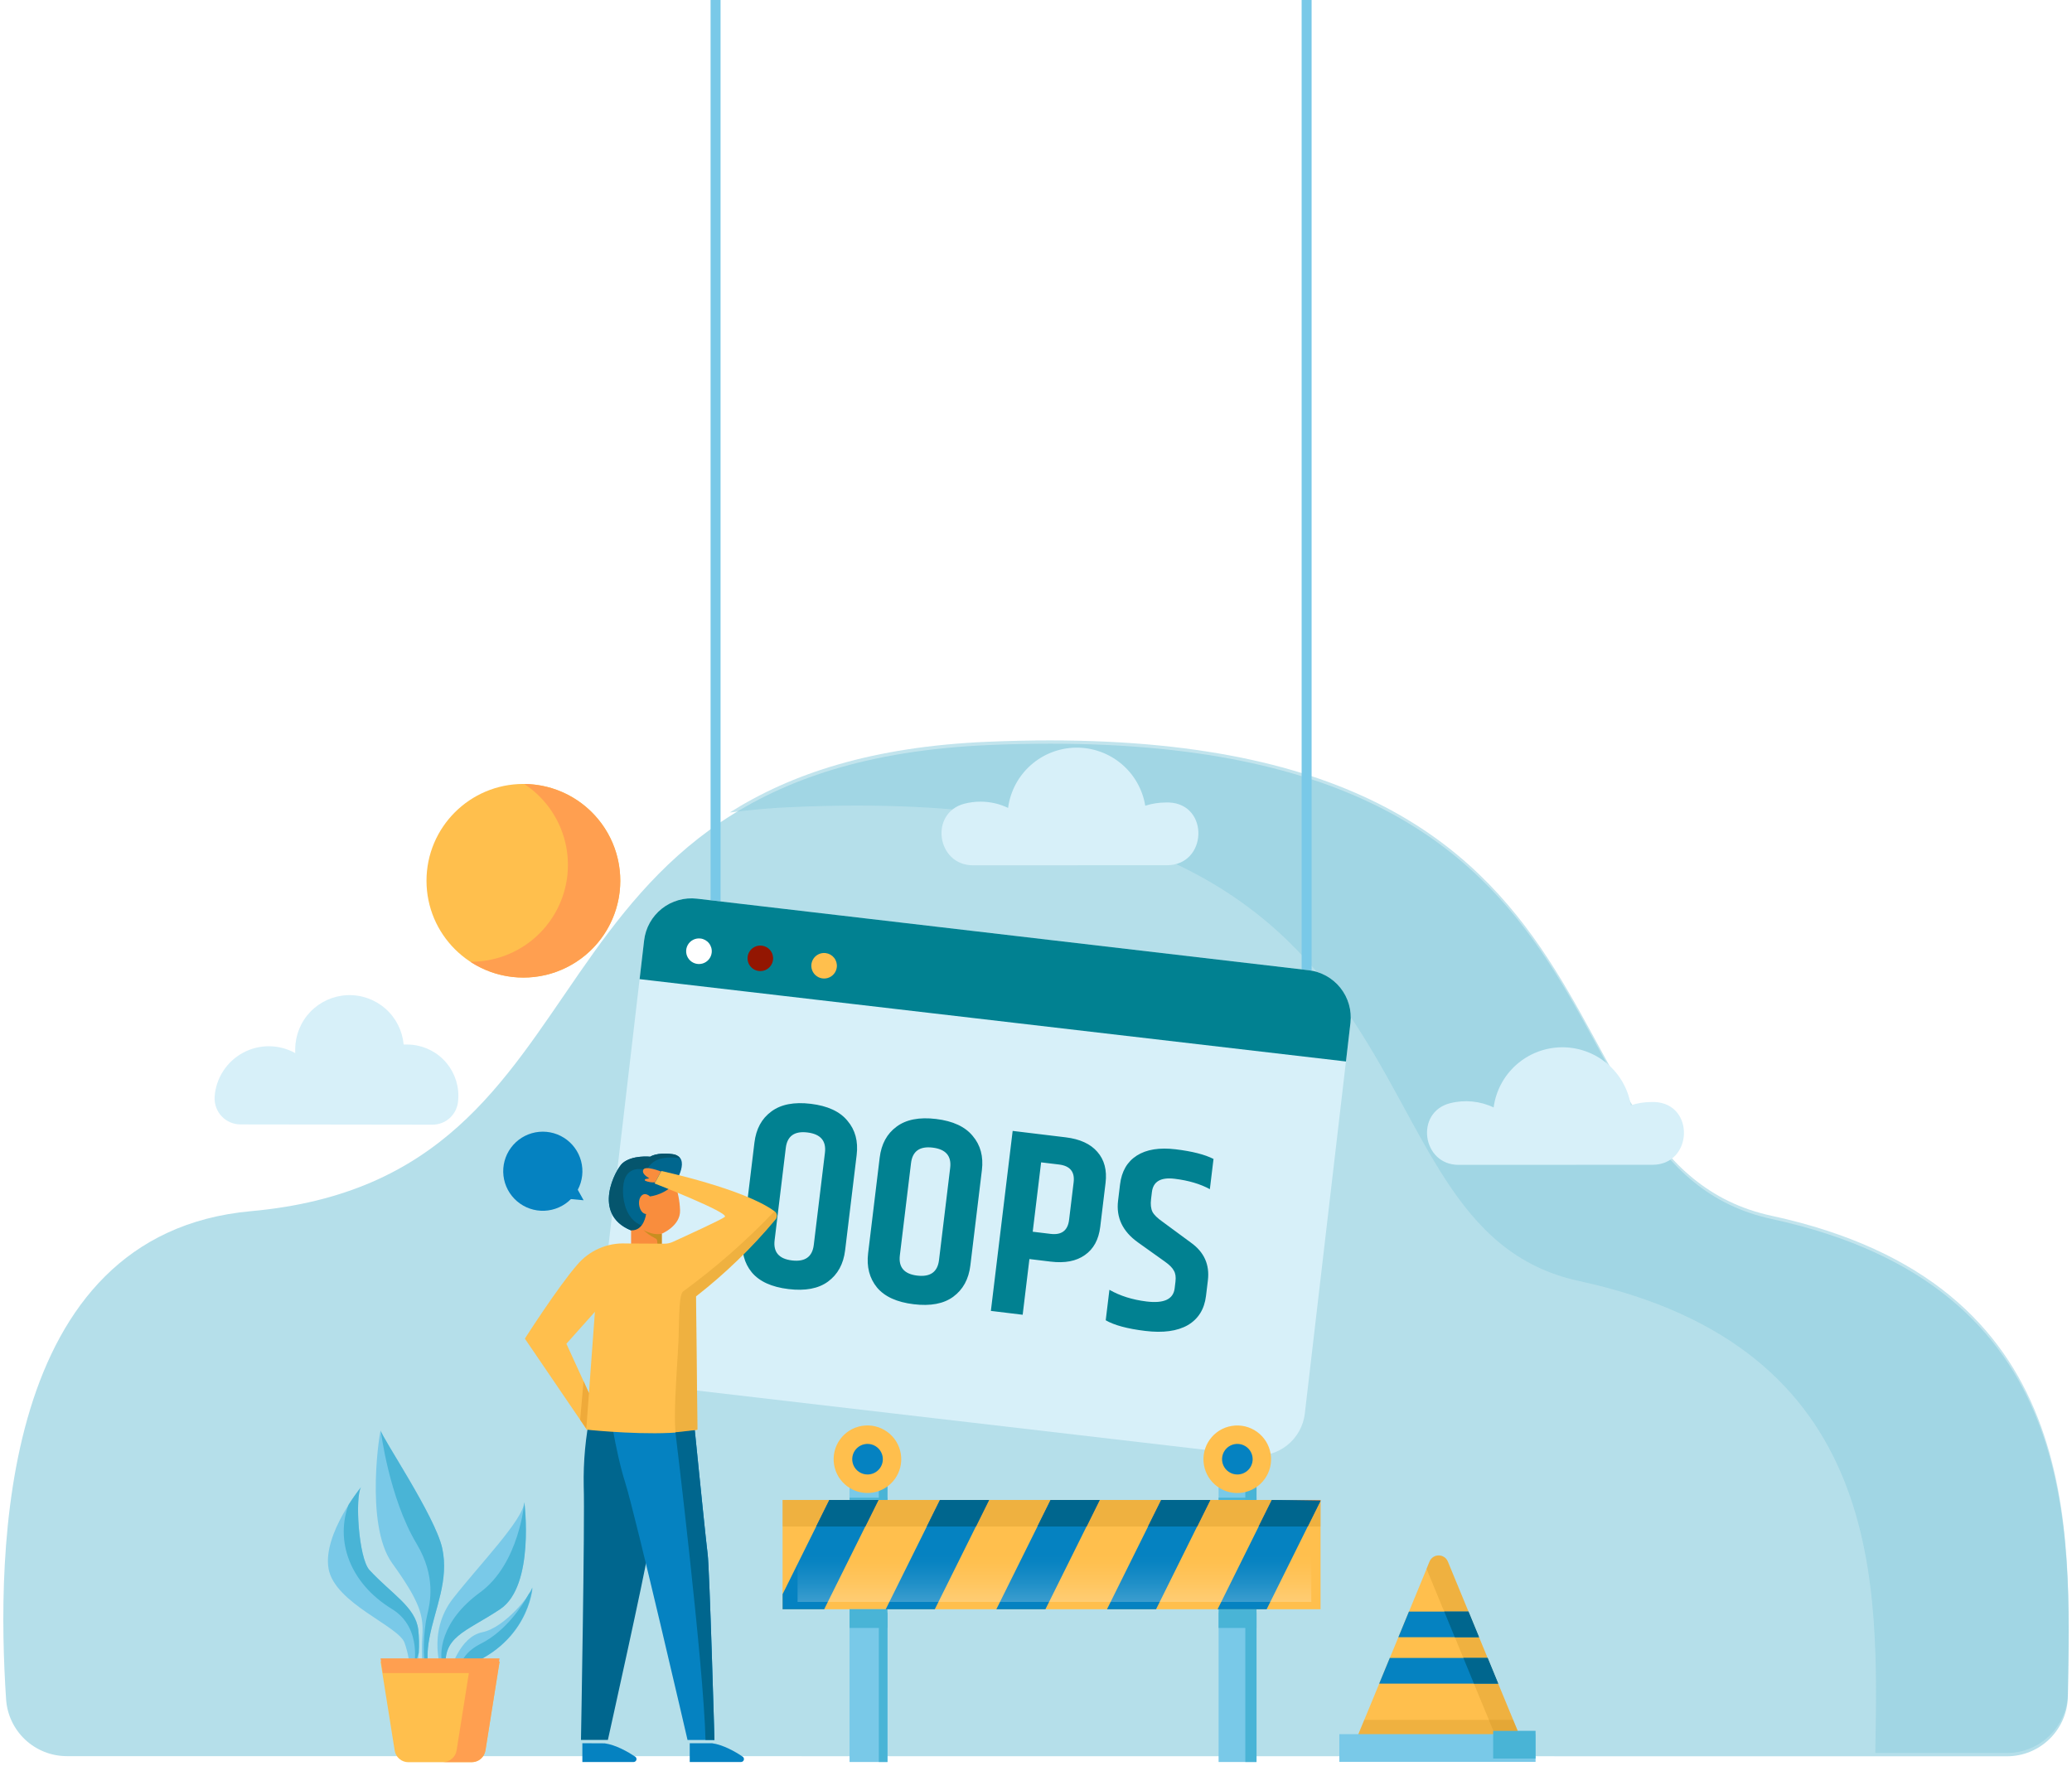 <svg width="624" height="532" viewBox="0 0 624 532" fill="none" xmlns="http://www.w3.org/2000/svg">
<g filter="url(#filter0_d_35_54866)">
<path d="M604.427 527.971C609.246 527.971 613.873 526.075 617.304 522.692C620.735 519.309 622.695 514.712 622.759 509.896C623.522 460.046 627.54 386.508 533.588 366.16C457.551 349.711 502.626 214.667 297.859 223.402C150.869 229.662 189.853 353.467 75.624 363.785C-0.427 370.649 -1.089 466.766 1.834 510.802C2.141 515.445 4.203 519.797 7.601 522.977C11 526.157 15.482 527.927 20.137 527.928L604.427 527.971Z" fill="#B5DFEA"/>
</g>
<path opacity="0.55" d="M533.537 366.18C457.458 349.729 502.558 214.665 297.675 223.402C262.69 224.841 238.252 233.031 219.766 244.718C225.99 243.897 232.604 243.279 239.65 243.034C444.547 234.297 399.432 369.346 475.512 385.812C568.523 405.962 565.583 478.142 564.762 527.971H604.416C609.238 527.971 613.867 526.074 617.3 522.691C620.733 519.308 622.694 514.71 622.758 509.893C623.522 460.079 627.542 386.531 533.537 366.18Z" fill="#90CEDD"/>
<path d="M217 0H214V272H217V0Z" fill="#79C9E8"/>
<path d="M395 0H392V304H395V0Z" fill="#79C9E8"/>
<path d="M394.062 292.211L209.901 270.672C208.029 270.452 206.132 270.603 204.319 271.117C202.506 271.63 200.811 272.496 199.333 273.664C197.854 274.832 196.621 276.28 195.703 277.924C194.785 279.569 194.2 281.379 193.983 283.249L180.237 400.932C180.019 402.801 180.171 404.696 180.686 406.506C181.2 408.317 182.067 410.009 183.235 411.485C184.404 412.961 185.853 414.193 187.498 415.109C189.143 416.026 190.953 416.61 192.824 416.827L377.052 438.311C378.923 438.529 380.819 438.377 382.631 437.863C384.443 437.349 386.136 436.483 387.613 435.315C389.09 434.147 390.323 432.7 391.24 431.056C392.157 429.412 392.742 427.603 392.959 425.734L406.705 308.051C407.129 304.276 406.036 300.486 403.666 297.516C401.295 294.546 397.841 292.637 394.062 292.211Z" fill="#D7F0F9"/>
<path d="M405.347 319.703L406.704 308.051C407.129 304.276 406.035 300.486 403.665 297.516C401.294 294.546 397.84 292.637 394.062 292.211L209.9 270.672C208.029 270.452 206.132 270.603 204.318 271.117C202.505 271.63 200.81 272.496 199.332 273.664C197.854 274.832 196.62 276.28 195.702 277.924C194.784 279.569 194.2 281.379 193.982 283.249L192.625 294.901L405.347 319.703Z" fill="#018191"/>
<path d="M214.334 286.931C214.248 287.69 213.939 288.406 213.445 288.989C212.951 289.572 212.296 289.995 211.561 290.206C210.826 290.416 210.045 290.404 209.318 290.17C208.59 289.937 207.948 289.493 207.473 288.894C206.998 288.296 206.711 287.57 206.649 286.809C206.588 286.048 206.753 285.286 207.125 284.618C207.497 283.951 208.059 283.41 208.74 283.062C209.42 282.714 210.189 282.576 210.948 282.665C211.962 282.784 212.888 283.3 213.523 284.099C214.157 284.899 214.449 285.917 214.334 286.931Z" fill="white"/>
<path d="M232.802 289.092C232.712 289.847 232.399 290.559 231.905 291.137C231.41 291.715 230.755 292.133 230.023 292.339C229.29 292.545 228.513 292.53 227.789 292.295C227.065 292.06 226.427 291.616 225.956 291.018C225.485 290.421 225.201 289.698 225.141 288.94C225.081 288.182 225.247 287.423 225.618 286.759C225.99 286.095 226.55 285.556 227.227 285.21C227.905 284.864 228.67 284.727 229.426 284.815C229.929 284.874 230.415 285.031 230.857 285.278C231.299 285.525 231.688 285.857 232.002 286.254C232.316 286.651 232.548 287.106 232.685 287.593C232.822 288.08 232.862 288.59 232.802 289.092Z" fill="#931602"/>
<path d="M252.01 291.318C251.922 292.073 251.612 292.786 251.118 293.366C250.624 293.945 249.97 294.366 249.237 294.573C248.504 294.781 247.727 294.767 247.002 294.533C246.277 294.299 245.638 293.855 245.166 293.259C244.694 292.662 244.409 291.938 244.348 291.179C244.287 290.421 244.453 289.661 244.824 288.997C245.196 288.332 245.756 287.793 246.434 287.447C247.112 287.1 247.878 286.963 248.634 287.052C249.648 287.17 250.573 287.686 251.206 288.486C251.839 289.286 252.128 290.305 252.01 291.318Z" fill="#FFBF4D"/>
<path d="M248.437 347.183C248.871 343.595 247.109 341.562 243.152 341.083C239.248 340.61 237.079 342.168 236.644 345.756L233.282 373.535C232.848 377.122 234.583 379.153 238.487 379.625C242.444 380.104 244.64 378.55 245.074 374.962L248.437 347.183ZM227.205 344.131C227.703 340.016 229.392 336.901 232.271 334.787C235.156 332.62 239.131 331.843 244.196 332.457C249.262 333.07 252.937 334.773 255.222 337.565C257.566 340.312 258.489 343.743 257.991 347.858L254.514 376.587C254.015 380.702 252.297 383.84 249.359 386C246.48 388.114 242.508 388.865 237.443 388.252C232.378 387.639 228.699 385.962 226.408 383.222C224.123 380.429 223.229 376.975 223.727 372.86L227.205 344.131ZM286.153 351.749C286.587 348.161 284.826 346.127 280.868 345.648C276.964 345.176 274.795 346.733 274.361 350.321L270.998 378.1C270.564 381.688 272.299 383.718 276.203 384.191C280.16 384.67 282.356 383.115 282.79 379.528L286.153 351.749ZM264.921 348.697C265.419 344.581 267.108 341.467 269.987 339.353C272.872 337.186 276.848 336.409 281.913 337.022C286.978 337.635 290.653 339.338 292.938 342.131C295.282 344.877 296.205 348.308 295.707 352.423L292.23 381.152C291.732 385.267 290.013 388.405 287.075 390.566C284.196 392.68 280.224 393.43 275.159 392.817C270.094 392.204 266.415 390.528 264.124 387.788C261.839 384.995 260.945 381.541 261.443 377.425L264.921 348.697ZM323.334 356.089C323.717 352.923 322.247 351.139 318.923 350.737L313.541 350.085L311.012 370.979L316.394 371.63C319.718 372.033 321.575 370.624 321.964 367.406L323.334 356.089ZM304.971 340.616L320.958 342.551C325.231 343.069 328.401 344.523 330.467 346.914C332.586 349.312 333.412 352.437 332.946 356.289L331.346 369.505C330.88 373.357 329.332 376.194 326.702 378.017C324.125 379.847 320.7 380.503 316.426 379.985L310.016 379.21L307.985 395.988L298.409 394.828L304.971 340.616ZM337.309 356.736C337.788 352.779 339.478 349.879 342.377 348.035C345.277 346.191 349.181 345.566 354.088 346.16C359.047 346.76 362.838 347.728 365.46 349.062L364.359 358.164C361.445 356.58 357.905 355.536 353.736 355.031C349.568 354.526 347.293 355.857 346.909 359.023L346.651 361.16C346.459 362.742 346.599 364.017 347.071 364.985C347.549 365.899 348.578 366.907 350.158 368.008L358.637 374.254C362.629 377.093 364.338 380.887 363.764 385.635L363.198 390.305C362.713 394.314 360.885 397.252 357.715 399.116C354.551 400.928 350.279 401.509 344.897 400.857C339.515 400.206 335.549 399.137 332.999 397.65L334.11 388.47C337.315 390.303 341.054 391.478 345.327 391.996C350.551 392.628 353.36 391.309 353.756 388.037L354.005 385.98C354.171 384.608 354.009 383.518 353.518 382.709C353.086 381.853 352.179 380.941 350.798 379.97L342.667 374.168C338.086 370.883 336.102 366.708 336.715 361.643L337.309 356.736Z" fill="#018191"/>
<path d="M177.866 425.359C176.338 432.683 175.643 440.156 175.792 447.636C176.167 457.722 174.965 524.037 174.965 524.037H183.073C183.073 524.037 194.612 472.107 195.042 468.007C195.473 463.906 201.264 422.9 201.264 422.9L177.866 425.359Z" fill="#00668E"/>
<path d="M183.262 422.338C183.262 422.338 185.126 436.503 188.303 446.589C191.48 456.675 207.057 524.059 207.057 524.059H215.165C215.165 524.059 213.676 472.129 213.113 468.029C212.551 463.928 208.447 422.911 208.447 422.911L183.262 422.338Z" fill="#0582C1"/>
<g filter="url(#filter1_d_35_54866)">
<path d="M207.719 524.037V529.692H223.163C223.353 529.693 223.539 529.632 223.692 529.518C223.845 529.405 223.957 529.245 224.012 529.063C224.066 528.881 224.06 528.686 223.995 528.507C223.929 528.328 223.808 528.176 223.648 528.072C221.442 526.572 217.78 524.5 214.426 524.037H207.719Z" fill="#0582C1"/>
</g>
<g filter="url(#filter2_d_35_54866)">
<path d="M175.383 524.037V529.692H190.827C191.01 529.687 191.188 529.626 191.335 529.516C191.481 529.406 191.59 529.253 191.646 529.079C191.702 528.904 191.702 528.717 191.646 528.542C191.59 528.367 191.481 528.215 191.334 528.105C189.073 526.605 185.466 524.533 182.101 524.07L175.383 524.037Z" fill="#0582C1"/>
</g>
<path d="M203.216 356.431C203.216 356.431 208.533 348.373 202.433 347.612C197.755 347.006 195.814 348.395 195.814 348.395C195.814 348.395 190.419 347.811 187.474 350.357C185.455 352.11 178.042 365.679 190.033 370.584C202.025 375.49 199.465 362.868 199.465 362.868L203.216 356.431Z" fill="#00668E"/>
<path d="M202.433 347.591C197.755 346.984 195.814 348.373 195.814 348.373C195.814 348.373 190.419 347.789 187.474 350.335C185.455 352.088 178.042 365.658 190.033 370.563C195.67 372.878 198.086 371.323 199.068 369.02C187.695 372.227 186.459 358.526 188.334 354.623C190.21 350.721 194.821 352.496 194.821 352.496C196.608 347.988 202.433 348.484 204.838 348.825C204.546 348.462 204.182 348.164 203.767 347.951C203.353 347.739 202.898 347.616 202.433 347.591Z" fill="#05556D"/>
<path d="M195.749 360.356C195.749 360.356 194.182 358.78 193.002 360.356C191.822 361.932 192.605 365.46 194.569 365.658C194.569 365.658 193.984 370.762 190.057 370.563V374.697H199.29V371.577C199.29 371.577 204.993 369.23 204.806 364.512C204.711 361.763 204.178 359.047 203.228 356.465C201.243 358.564 198.609 359.935 195.749 360.356Z" fill="#F98D3D"/>
<path d="M197.16 372.867C198.076 373.252 197.921 373.826 197.965 374.696H199.289V371.577C199.289 371.577 197.083 372.293 193.773 370.475C194.783 371.429 195.923 372.234 197.16 372.867Z" fill="#C88E20"/>
<path d="M199.057 352.838C199.057 352.838 194.269 350.931 193.707 352.364C193.343 353.301 194.269 354.105 195.549 354.921L194.446 355.097C194.388 355.105 194.334 355.13 194.29 355.169C194.246 355.207 194.214 355.258 194.199 355.314C194.183 355.371 194.185 355.431 194.204 355.486C194.222 355.542 194.256 355.59 194.303 355.627C195.245 356.026 196.271 356.193 197.292 356.112L199.057 352.838Z" fill="#F98D3D"/>
<path d="M233.256 364.819C224.122 358.062 199.179 352.693 199.179 352.693L197.127 356.441C197.127 356.441 219.764 365.26 218.275 366.516C217.392 367.288 206.328 372.348 202.588 374.056C201.777 374.419 200.895 374.6 200.007 374.585L188.545 374.519C185.749 374.384 182.959 374.899 180.396 376.024C177.833 377.148 175.566 378.852 173.773 381.001C167.96 387.692 158.064 403.179 158.064 403.179L174.722 427.65L176.564 430.351V430.582L178.208 430.748C183.558 431.244 200.713 432.6 209.803 430.671L210.045 430.615L209.615 390.469C218.388 383.629 226.402 375.868 233.52 367.321C233.682 367.146 233.804 366.938 233.879 366.712C233.954 366.486 233.979 366.247 233.954 366.01C233.929 365.773 233.854 365.545 233.734 365.339C233.613 365.134 233.45 364.956 233.256 364.819ZM177.37 419.57L175.748 416.021L170.574 404.722L179.157 395.11L177.612 416.197L177.37 419.57Z" fill="#FFBF4D"/>
<path d="M175.738 416.021L177.37 419.571L176.576 430.274L176.565 430.307L174.723 427.607L175.738 416.021Z" fill="#EFAA3A"/>
<g style="mix-blend-mode:multiply" opacity="0.29">
<path d="M205.743 388.95C204.199 390.052 204.64 399.973 204.21 406.201C203.57 416.596 202.952 425.59 203.415 431.4C205.561 431.282 207.695 431.013 209.803 430.595L210.045 430.54L209.615 390.394C218.388 383.553 226.402 375.792 233.521 367.245C233.674 367.071 233.79 366.866 233.861 366.645C233.931 366.423 233.955 366.189 233.93 365.958C233.905 365.727 233.832 365.503 233.716 365.302C233.6 365.1 233.443 364.925 233.256 364.787C224.827 373.648 215.619 381.735 205.743 388.95Z" fill="#C88E20"/>
</g>
<path d="M213.111 468.017C212.703 465.052 210.463 442.873 209.239 430.748L203.414 431.398C203.414 431.398 211.908 501.208 212.471 524.047H215.163C215.163 524.047 213.673 472.118 213.111 468.017Z" fill="#00668E"/>
<path d="M175.758 361.501L174.004 358.349C175.417 355.691 175.771 352.598 174.995 349.69C174.219 346.782 172.37 344.275 169.821 342.673C167.271 341.071 164.21 340.492 161.251 341.052C158.292 341.613 155.654 343.272 153.869 345.695C152.083 348.119 151.281 351.127 151.625 354.117C151.968 357.107 153.43 359.856 155.718 361.813C158.007 363.77 160.951 364.789 163.96 364.666C166.97 364.542 169.821 363.286 171.941 361.149L175.758 361.501Z" fill="#0582C1"/>
<path d="M130.166 504.395C130.166 504.395 127.662 502.069 129.338 493.228C131.015 484.388 135.273 475.889 133.177 466.288C131.081 456.687 114.733 432.502 114.678 430.893C114.622 429.284 109.625 459.035 118.086 470.785C126.547 482.536 127.573 486.581 127.198 492.743C126.823 498.905 127.287 503.877 128.213 505.31L130.166 504.395Z" fill="#79C9E8"/>
<path d="M128.609 486.614C127.627 490.56 127.031 500.448 128.609 502.818C128.752 503.039 128.962 502.917 129.226 502.498C128.741 500.867 128.432 498.001 129.337 493.228C131.014 484.41 135.272 475.889 133.176 466.288C131.08 456.687 114.731 432.502 114.676 430.893C114.676 430.893 117.147 451.043 125.443 464.921C131.389 474.853 129.557 482.668 128.609 486.614Z" fill="#49B4D6"/>
<path d="M133.145 503.787C133.145 503.787 128.335 491.794 136.454 481.41C144.574 471.026 157.624 457.688 157.889 452.408C157.889 452.408 161.198 477.486 150.63 484.585C140.062 491.683 132.626 492.83 134.458 503.743L133.145 503.787Z" fill="#79C9E8"/>
<path d="M144.595 479.602C132.769 488.2 131.798 498.11 133.629 502.696C133.691 502.866 133.794 503.018 133.928 503.139C134.063 503.261 134.226 503.347 134.402 503.39C132.813 492.852 140.193 491.651 150.662 484.651C161.131 477.651 157.921 452.475 157.921 452.475C157.921 452.475 156.41 470.938 144.595 479.602Z" fill="#49B4D6"/>
<path d="M125.235 504.053C126.177 499.71 126.423 495.245 125.963 490.825C125.146 484.013 117.976 480.133 111.28 472.891C107.827 469.165 106.812 449.467 108.941 447.637C108.941 447.637 97.126 461.967 98.947 472.439C100.767 482.911 120.061 489.734 121.837 494.793C122.9 497.789 123.452 500.941 123.47 504.119L125.235 504.053Z" fill="#79C9E8"/>
<path d="M104.948 453.269C101.043 463.84 105.047 476.649 118.031 484.607C127.585 490.461 124.54 502.641 124.54 502.641L126.107 497.835C126.27 495.506 126.222 493.167 125.963 490.846C125.147 484.012 117.976 480.132 111.28 472.89C107.971 469.296 106.867 450.844 108.732 447.9C107.381 449.625 106.118 451.416 104.948 453.269Z" fill="#49B4D6"/>
<path d="M108.73 447.901L108.94 447.637C108.86 447.716 108.789 447.805 108.73 447.901Z" fill="#49B4D6"/>
<path d="M135.615 503.259C135.615 503.259 138.384 492.985 145.246 491.608C152.107 490.23 159.973 480.099 160.392 478.115C160.447 478.115 159.234 497.24 135.615 503.259Z" fill="#79C9E8"/>
<path d="M144.849 495.036C140.657 497.13 138.903 499.952 138.23 502.52C159.257 495.763 160.294 478.148 160.294 478.148C160.033 478.871 159.661 479.548 159.19 480.155C157.26 483.737 152.274 491.299 144.849 495.036Z" fill="#49B4D6"/>
<g filter="url(#filter3_d_35_54866)">
<path d="M150.454 499.443H114.602L118.86 526.229C119.015 527.214 119.517 528.11 120.276 528.757C121.034 529.404 121.999 529.758 122.997 529.757H142.059C143.056 529.758 144.021 529.404 144.78 528.757C145.539 528.11 146.041 527.214 146.196 526.229L150.454 499.443Z" fill="#FFBF4D"/>
</g>
<path d="M149.748 503.91L150.443 499.479H114.602L115.308 503.91H149.748Z" fill="#FF9F50"/>
<g filter="url(#filter4_d_35_54866)">
<path d="M141.759 499.443L137.512 526.196C137.354 527.18 136.852 528.075 136.094 528.721C135.335 529.368 134.372 529.723 133.375 529.724H142.057C143.054 529.725 144.019 529.371 144.778 528.724C145.536 528.077 146.038 527.181 146.194 526.196L150.452 499.443H141.759Z" fill="#FF9F50"/>
</g>
<path d="M397.693 451.77H235.684V484.684H397.693V451.77Z" fill="#FFBF4D"/>
<g style="mix-blend-mode:multiply" opacity="0.29">
<path d="M397.693 451.77H235.684V459.761H397.693V451.77Z" fill="#C88E20"/>
</g>
<path d="M249.77 451.77H264.553L260.592 459.761H245.799L249.77 451.77Z" fill="#F77E2D"/>
<path d="M283.085 451.77H297.868L293.907 459.761H279.125L283.085 451.77Z" fill="#F77E2D"/>
<path d="M316.402 451.77H331.184L327.224 459.761H312.441L316.402 451.77Z" fill="#F77E2D"/>
<path d="M349.717 451.77H364.489L360.528 459.761H345.746L349.717 451.77Z" fill="#F77E2D"/>
<path d="M397.691 451.77V451.99L393.83 459.761H379.059L383.03 451.77H397.691Z" fill="#F77E2D"/>
<g filter="url(#filter5_d_35_54866)">
<path d="M267.265 484.684H255.848V529.691H267.265V484.684Z" fill="#79C9E8"/>
</g>
<g filter="url(#filter6_d_35_54866)">
<path d="M267.266 484.684H264.674V529.691H267.266V484.684Z" fill="#49B4D6"/>
</g>
<g filter="url(#filter7_d_35_54866)">
<path d="M378.41 484.684H366.992V529.691H378.41V484.684Z" fill="#79C9E8"/>
</g>
<g filter="url(#filter8_d_35_54866)">
<path d="M378.409 484.684H375.033V529.691H378.409V484.684Z" fill="#49B4D6"/>
</g>
<path d="M267.265 484.652H255.848V490.318H267.265V484.652Z" fill="#49B4D6"/>
<path d="M378.41 484.652H366.992V490.318H378.41V484.652Z" fill="#49B4D6"/>
<path d="M267.265 446.621H255.848V451.736H267.265V446.621Z" fill="#79C9E8"/>
<path d="M267.266 446.621H264.674V451.736H267.266V446.621Z" fill="#49B4D6"/>
<path d="M378.41 446.621H366.992V451.736H378.41V446.621Z" fill="#79C9E8"/>
<path d="M378.409 446.621H375.033V451.736H378.409V446.621Z" fill="#49B4D6"/>
<path d="M267.265 451.098H255.848V451.737H267.265V451.098Z" fill="#49B4D6"/>
<path d="M378.41 451.098H366.992V451.737H378.41V451.098Z" fill="#49B4D6"/>
<path d="M264.553 451.77L248.215 484.684H235.684V480.143L249.771 451.77H264.553Z" fill="#0582C1"/>
<path d="M283.084 451.77L266.746 484.684H281.528L297.866 451.77H283.084Z" fill="#0582C1"/>
<path d="M331.183 451.77L314.845 484.684H300.062L316.4 451.77H331.183Z" fill="#0582C1"/>
<path d="M364.488 451.77L348.161 484.684H333.379L349.717 451.77H364.488Z" fill="#0582C1"/>
<path d="M383.031 451.77L366.693 484.684H381.465L397.692 451.99L383.031 451.77Z" fill="#0582C1"/>
<path d="M264.553 451.77L260.592 459.761H245.799L249.77 451.77H264.553Z" fill="#00668E"/>
<path d="M297.868 451.77L293.907 459.761H279.125L283.085 451.77H297.868Z" fill="#00668E"/>
<path d="M331.184 451.77L327.224 459.761H312.441L316.402 451.77H331.184Z" fill="#00668E"/>
<path d="M364.489 451.77L360.528 459.761H345.746L349.717 451.77H364.489Z" fill="#00668E"/>
<path d="M397.691 451.99L393.83 459.761H379.059L383.03 451.77L397.691 451.99Z" fill="#00668E"/>
<path style="mix-blend-mode:overlay" opacity="0.55" d="M394.902 466.012H240.195V482.48H394.902V466.012Z" fill="url(#paint0_linear_35_54866)"/>
<path d="M262.871 449.541C268.421 448.638 272.189 443.411 271.286 437.865C270.383 432.319 265.151 428.554 259.601 429.456C254.05 430.358 250.283 435.586 251.186 441.132C252.089 446.678 257.32 450.443 262.871 449.541Z" fill="#FFBF4D"/>
<path d="M265.875 439.479C265.873 438.569 265.6 437.679 265.092 436.923C264.584 436.166 263.863 435.577 263.021 435.23C262.178 434.883 261.251 434.794 260.357 434.973C259.463 435.152 258.643 435.591 257.999 436.236C257.355 436.881 256.917 437.702 256.74 438.596C256.563 439.489 256.655 440.415 257.004 441.256C257.354 442.098 257.945 442.817 258.703 443.322C259.461 443.828 260.352 444.098 261.264 444.098C261.87 444.098 262.471 443.979 263.031 443.746C263.591 443.514 264.1 443.174 264.528 442.745C264.956 442.316 265.296 441.806 265.527 441.246C265.758 440.686 265.876 440.085 265.875 439.479Z" fill="#0582C1"/>
<path d="M374.246 449.552C379.796 448.65 383.564 443.423 382.661 437.876C381.758 432.33 376.526 428.566 370.976 429.468C365.425 430.37 361.658 435.598 362.561 441.144C363.464 446.69 368.695 450.455 374.246 449.552Z" fill="#FFBF4D"/>
<path d="M377.25 439.479C377.248 438.569 376.975 437.679 376.467 436.923C375.959 436.166 375.238 435.577 374.396 435.23C373.553 434.883 372.626 434.794 371.732 434.973C370.838 435.152 370.018 435.591 369.374 436.236C368.73 436.881 368.292 437.702 368.115 438.596C367.938 439.489 368.03 440.415 368.379 441.256C368.729 442.098 369.32 442.817 370.078 443.322C370.836 443.828 371.727 444.098 372.639 444.098C373.245 444.098 373.846 443.979 374.406 443.746C374.966 443.514 375.475 443.174 375.903 442.745C376.331 442.316 376.671 441.806 376.902 441.246C377.133 440.686 377.251 440.085 377.25 439.479Z" fill="#0582C1"/>
<path d="M459.082 526.197H407.477L415.375 507.083L418.541 499.367L419.424 497.261L420.847 493.811L421.134 493.117L424.311 485.401L424.895 484.001L430.522 470.354C430.745 469.806 431.127 469.338 431.618 469.008C432.109 468.678 432.688 468.502 433.279 468.502C433.871 468.502 434.45 468.678 434.941 469.008C435.432 469.338 435.814 469.806 436.037 470.354L441.663 484.001L442.248 485.401L445.414 493.117L445.712 493.811L447.135 497.261L448.007 499.367L451.184 507.083L459.082 526.197Z" fill="#FFBF4D"/>
<g style="mix-blend-mode:multiply" opacity="0.29">
<path d="M410.863 518.008L407.477 526.198H459.082L455.696 518.008H410.863Z" fill="#C88E20"/>
</g>
<g filter="url(#filter9_d_35_54866)">
<path d="M462.448 521.303H403.352V529.647H462.448V521.303Z" fill="#79C9E8"/>
</g>
<path d="M462.447 521.303H449.684V529.647H462.447V521.303Z" fill="#49B4D6"/>
<g style="mix-blend-mode:multiply" opacity="0.29">
<path d="M457.053 521.303H449.75L443.881 507.094L440.715 499.378L439.832 497.262L438.442 493.812L438.156 493.106L434.979 485.39L434.361 484.012L429.617 472.504L430.5 470.299C430.723 469.752 431.105 469.283 431.596 468.953C432.087 468.623 432.666 468.447 433.258 468.447C433.849 468.447 434.428 468.623 434.919 468.953C435.41 469.283 435.792 469.752 436.015 470.299L441.642 483.946L442.226 485.346L445.392 493.062L445.69 493.768L447.113 497.207L447.985 499.323L451.162 507.039L457.053 521.303Z" fill="#C88E20"/>
</g>
<path d="M445.415 493.107H421.135L424.312 485.391H442.238L445.415 493.107Z" fill="#0582C1"/>
<path d="M451.185 507.072V507.083H415.365V507.072L418.542 499.355H448.008L451.185 507.072Z" fill="#0582C1"/>
<path d="M445.414 493.107H438.122L434.945 485.391H442.237L445.414 493.107Z" fill="#00668E"/>
<path d="M451.185 507.072V507.083H443.882V507.072L440.705 499.355H448.008L451.185 507.072Z" fill="#00668E"/>
<path d="M130.178 338.74C132.048 338.759 133.862 338.099 135.282 336.882C136.703 335.666 137.633 333.976 137.9 332.126C137.998 331.432 138.046 330.732 138.043 330.031C138.043 325.938 136.416 322.013 133.52 319.119C130.623 316.225 126.695 314.599 122.599 314.599C122.257 314.599 121.904 314.599 121.562 314.599C121.185 310.414 119.209 306.535 116.046 303.767C112.882 300.999 108.773 299.555 104.572 299.734C100.371 299.912 96.4 301.7 93.484 304.727C90.567 307.754 88.929 311.786 88.909 315.988C88.909 316.385 88.909 316.782 88.909 317.178C86.507 315.844 83.808 315.134 81.06 315.117C78.313 315.099 75.605 315.773 73.186 317.077C70.768 318.381 68.717 320.272 67.224 322.577C65.73 324.881 64.841 327.525 64.639 330.263C64.639 330.329 64.639 330.395 64.639 330.461C64.585 331.52 64.748 332.579 65.117 333.572C65.486 334.566 66.053 335.475 66.785 336.242C67.517 337.01 68.398 337.62 69.373 338.036C70.349 338.452 71.4 338.665 72.46 338.662L130.178 338.74Z" fill="#D7F0F9"/>
<path d="M497.673 350.821C509.808 350.821 510.525 332.512 498.368 331.916H497.364C495.251 331.913 493.152 332.244 491.142 332.897C490.325 327.962 487.761 323.483 483.918 320.277C480.074 317.072 475.206 315.352 470.2 315.43C465.194 315.509 460.382 317.382 456.642 320.707C452.901 324.032 450.479 328.589 449.818 333.548C445.721 331.604 441.073 331.156 436.679 332.28C426.034 335.014 428.273 350.843 439.261 350.843L497.673 350.821Z" fill="#D7F0F9"/>
<path d="M351.447 260.597C363.582 260.597 364.288 242.299 352.131 241.703H351.127C349.016 241.702 346.916 242.029 344.905 242.673C344.095 237.733 341.534 233.248 337.689 230.037C333.845 226.826 328.973 225.104 323.963 225.184C318.953 225.265 314.139 227.142 310.4 230.474C306.66 233.806 304.244 238.371 303.592 243.335C301.001 242.089 298.161 241.445 295.285 241.45C293.659 241.448 292.04 241.652 290.465 242.056C279.819 244.801 282.059 260.619 293.046 260.619L351.447 260.597Z" fill="#D7F0F9"/>
<path d="M157.624 294.427C173.739 294.427 186.802 281.374 186.802 265.271C186.802 249.169 173.739 236.115 157.624 236.115C141.509 236.115 128.445 249.169 128.445 265.271C128.445 281.374 141.509 294.427 157.624 294.427Z" fill="#FFBF4D"/>
<path d="M157.865 236.115C163.116 239.559 167.115 244.603 169.268 250.499C171.421 256.394 171.614 262.827 169.818 268.84C168.021 274.854 164.332 280.128 159.297 283.88C154.262 287.632 148.15 289.661 141.87 289.665H141.627C145.42 292.15 149.74 293.716 154.245 294.241C158.75 294.766 163.315 294.234 167.578 292.688C171.841 291.142 175.685 288.625 178.804 285.335C181.923 282.045 184.232 278.075 185.548 273.738C186.863 269.401 187.149 264.817 186.382 260.351C185.615 255.884 183.816 251.658 181.13 248.007C178.443 244.357 174.941 241.382 170.903 239.32C166.864 237.257 162.4 236.164 157.865 236.126V236.115Z" fill="#FF9F50"/>
<defs>
<filter id="filter0_d_35_54866" x="0" y="222.996" width="624" height="306.975" filterUnits="userSpaceOnUse" color-interpolation-filters="sRGB">
<feFlood flood-opacity="0" result="BackgroundImageFix"/>
<feColorMatrix in="SourceAlpha" type="matrix" values="0 0 0 0 0 0 0 0 0 0 0 0 0 0 0 0 0 0 127 0" result="hardAlpha"/>
<feOffset dy="1"/>
<feGaussianBlur stdDeviation="0.5"/>
<feComposite in2="hardAlpha" operator="out"/>
<feColorMatrix type="matrix" values="0 0 0 0 0 0 0 0 0 0 0 0 0 0 0 0 0 0 0.22 0"/>
<feBlend mode="normal" in2="BackgroundImageFix" result="effect1_dropShadow_35_54866"/>
<feBlend mode="normal" in="SourceGraphic" in2="effect1_dropShadow_35_54866" result="shape"/>
</filter>
<filter id="filter1_d_35_54866" x="206.719" y="524.037" width="18.33" height="7.654" filterUnits="userSpaceOnUse" color-interpolation-filters="sRGB">
<feFlood flood-opacity="0" result="BackgroundImageFix"/>
<feColorMatrix in="SourceAlpha" type="matrix" values="0 0 0 0 0 0 0 0 0 0 0 0 0 0 0 0 0 0 127 0" result="hardAlpha"/>
<feOffset dy="1"/>
<feGaussianBlur stdDeviation="0.5"/>
<feComposite in2="hardAlpha" operator="out"/>
<feColorMatrix type="matrix" values="0 0 0 0 0 0 0 0 0 0 0 0 0 0 0 0 0 0 0.22 0"/>
<feBlend mode="normal" in2="BackgroundImageFix" result="effect1_dropShadow_35_54866"/>
<feBlend mode="normal" in="SourceGraphic" in2="effect1_dropShadow_35_54866" result="shape"/>
</filter>
<filter id="filter2_d_35_54866" x="174.383" y="524.037" width="18.305" height="7.654" filterUnits="userSpaceOnUse" color-interpolation-filters="sRGB">
<feFlood flood-opacity="0" result="BackgroundImageFix"/>
<feColorMatrix in="SourceAlpha" type="matrix" values="0 0 0 0 0 0 0 0 0 0 0 0 0 0 0 0 0 0 127 0" result="hardAlpha"/>
<feOffset dy="1"/>
<feGaussianBlur stdDeviation="0.5"/>
<feComposite in2="hardAlpha" operator="out"/>
<feColorMatrix type="matrix" values="0 0 0 0 0 0 0 0 0 0 0 0 0 0 0 0 0 0 0.22 0"/>
<feBlend mode="normal" in2="BackgroundImageFix" result="effect1_dropShadow_35_54866"/>
<feBlend mode="normal" in="SourceGraphic" in2="effect1_dropShadow_35_54866" result="shape"/>
</filter>
<filter id="filter3_d_35_54866" x="113.602" y="499.443" width="37.853" height="32.312" filterUnits="userSpaceOnUse" color-interpolation-filters="sRGB">
<feFlood flood-opacity="0" result="BackgroundImageFix"/>
<feColorMatrix in="SourceAlpha" type="matrix" values="0 0 0 0 0 0 0 0 0 0 0 0 0 0 0 0 0 0 127 0" result="hardAlpha"/>
<feOffset dy="1"/>
<feGaussianBlur stdDeviation="0.5"/>
<feComposite in2="hardAlpha" operator="out"/>
<feColorMatrix type="matrix" values="0 0 0 0 0 0 0 0 0 0 0 0 0 0 0 0 0 0 0.22 0"/>
<feBlend mode="normal" in2="BackgroundImageFix" result="effect1_dropShadow_35_54866"/>
<feBlend mode="normal" in="SourceGraphic" in2="effect1_dropShadow_35_54866" result="shape"/>
</filter>
<filter id="filter4_d_35_54866" x="132.375" y="499.443" width="19.076" height="32.281" filterUnits="userSpaceOnUse" color-interpolation-filters="sRGB">
<feFlood flood-opacity="0" result="BackgroundImageFix"/>
<feColorMatrix in="SourceAlpha" type="matrix" values="0 0 0 0 0 0 0 0 0 0 0 0 0 0 0 0 0 0 127 0" result="hardAlpha"/>
<feOffset dy="1"/>
<feGaussianBlur stdDeviation="0.5"/>
<feComposite in2="hardAlpha" operator="out"/>
<feColorMatrix type="matrix" values="0 0 0 0 0 0 0 0 0 0 0 0 0 0 0 0 0 0 0.22 0"/>
<feBlend mode="normal" in2="BackgroundImageFix" result="effect1_dropShadow_35_54866"/>
<feBlend mode="normal" in="SourceGraphic" in2="effect1_dropShadow_35_54866" result="shape"/>
</filter>
<filter id="filter5_d_35_54866" x="254.848" y="484.684" width="13.418" height="47.008" filterUnits="userSpaceOnUse" color-interpolation-filters="sRGB">
<feFlood flood-opacity="0" result="BackgroundImageFix"/>
<feColorMatrix in="SourceAlpha" type="matrix" values="0 0 0 0 0 0 0 0 0 0 0 0 0 0 0 0 0 0 127 0" result="hardAlpha"/>
<feOffset dy="1"/>
<feGaussianBlur stdDeviation="0.5"/>
<feComposite in2="hardAlpha" operator="out"/>
<feColorMatrix type="matrix" values="0 0 0 0 0 0 0 0 0 0 0 0 0 0 0 0 0 0 0.22 0"/>
<feBlend mode="normal" in2="BackgroundImageFix" result="effect1_dropShadow_35_54866"/>
<feBlend mode="normal" in="SourceGraphic" in2="effect1_dropShadow_35_54866" result="shape"/>
</filter>
<filter id="filter6_d_35_54866" x="263.674" y="484.684" width="4.592" height="47.008" filterUnits="userSpaceOnUse" color-interpolation-filters="sRGB">
<feFlood flood-opacity="0" result="BackgroundImageFix"/>
<feColorMatrix in="SourceAlpha" type="matrix" values="0 0 0 0 0 0 0 0 0 0 0 0 0 0 0 0 0 0 127 0" result="hardAlpha"/>
<feOffset dy="1"/>
<feGaussianBlur stdDeviation="0.5"/>
<feComposite in2="hardAlpha" operator="out"/>
<feColorMatrix type="matrix" values="0 0 0 0 0 0 0 0 0 0 0 0 0 0 0 0 0 0 0.22 0"/>
<feBlend mode="normal" in2="BackgroundImageFix" result="effect1_dropShadow_35_54866"/>
<feBlend mode="normal" in="SourceGraphic" in2="effect1_dropShadow_35_54866" result="shape"/>
</filter>
<filter id="filter7_d_35_54866" x="365.992" y="484.684" width="13.418" height="47.008" filterUnits="userSpaceOnUse" color-interpolation-filters="sRGB">
<feFlood flood-opacity="0" result="BackgroundImageFix"/>
<feColorMatrix in="SourceAlpha" type="matrix" values="0 0 0 0 0 0 0 0 0 0 0 0 0 0 0 0 0 0 127 0" result="hardAlpha"/>
<feOffset dy="1"/>
<feGaussianBlur stdDeviation="0.5"/>
<feComposite in2="hardAlpha" operator="out"/>
<feColorMatrix type="matrix" values="0 0 0 0 0 0 0 0 0 0 0 0 0 0 0 0 0 0 0.22 0"/>
<feBlend mode="normal" in2="BackgroundImageFix" result="effect1_dropShadow_35_54866"/>
<feBlend mode="normal" in="SourceGraphic" in2="effect1_dropShadow_35_54866" result="shape"/>
</filter>
<filter id="filter8_d_35_54866" x="374.033" y="484.684" width="5.375" height="47.008" filterUnits="userSpaceOnUse" color-interpolation-filters="sRGB">
<feFlood flood-opacity="0" result="BackgroundImageFix"/>
<feColorMatrix in="SourceAlpha" type="matrix" values="0 0 0 0 0 0 0 0 0 0 0 0 0 0 0 0 0 0 127 0" result="hardAlpha"/>
<feOffset dy="1"/>
<feGaussianBlur stdDeviation="0.5"/>
<feComposite in2="hardAlpha" operator="out"/>
<feColorMatrix type="matrix" values="0 0 0 0 0 0 0 0 0 0 0 0 0 0 0 0 0 0 0.22 0"/>
<feBlend mode="normal" in2="BackgroundImageFix" result="effect1_dropShadow_35_54866"/>
<feBlend mode="normal" in="SourceGraphic" in2="effect1_dropShadow_35_54866" result="shape"/>
</filter>
<filter id="filter9_d_35_54866" x="402.352" y="521.303" width="61.096" height="10.344" filterUnits="userSpaceOnUse" color-interpolation-filters="sRGB">
<feFlood flood-opacity="0" result="BackgroundImageFix"/>
<feColorMatrix in="SourceAlpha" type="matrix" values="0 0 0 0 0 0 0 0 0 0 0 0 0 0 0 0 0 0 127 0" result="hardAlpha"/>
<feOffset dy="1"/>
<feGaussianBlur stdDeviation="0.5"/>
<feComposite in2="hardAlpha" operator="out"/>
<feColorMatrix type="matrix" values="0 0 0 0 0 0 0 0 0 0 0 0 0 0 0 0 0 0 0.22 0"/>
<feBlend mode="normal" in2="BackgroundImageFix" result="effect1_dropShadow_35_54866"/>
<feBlend mode="normal" in="SourceGraphic" in2="effect1_dropShadow_35_54866" result="shape"/>
</filter>
<linearGradient id="paint0_linear_35_54866" x1="317.549" y1="494.308" x2="317.549" y2="467.797" gradientUnits="userSpaceOnUse">
<stop stop-color="white"/>
<stop offset="0.12" stop-color="white" stop-opacity="0.82"/>
<stop offset="0.3" stop-color="white" stop-opacity="0.58"/>
<stop offset="0.47" stop-color="white" stop-opacity="0.37"/>
<stop offset="0.64" stop-color="white" stop-opacity="0.21"/>
<stop offset="0.78" stop-color="white" stop-opacity="0.1"/>
<stop offset="0.91" stop-color="white" stop-opacity="0.02"/>
<stop offset="1" stop-color="white" stop-opacity="0"/>
</linearGradient>
</defs>
</svg>
